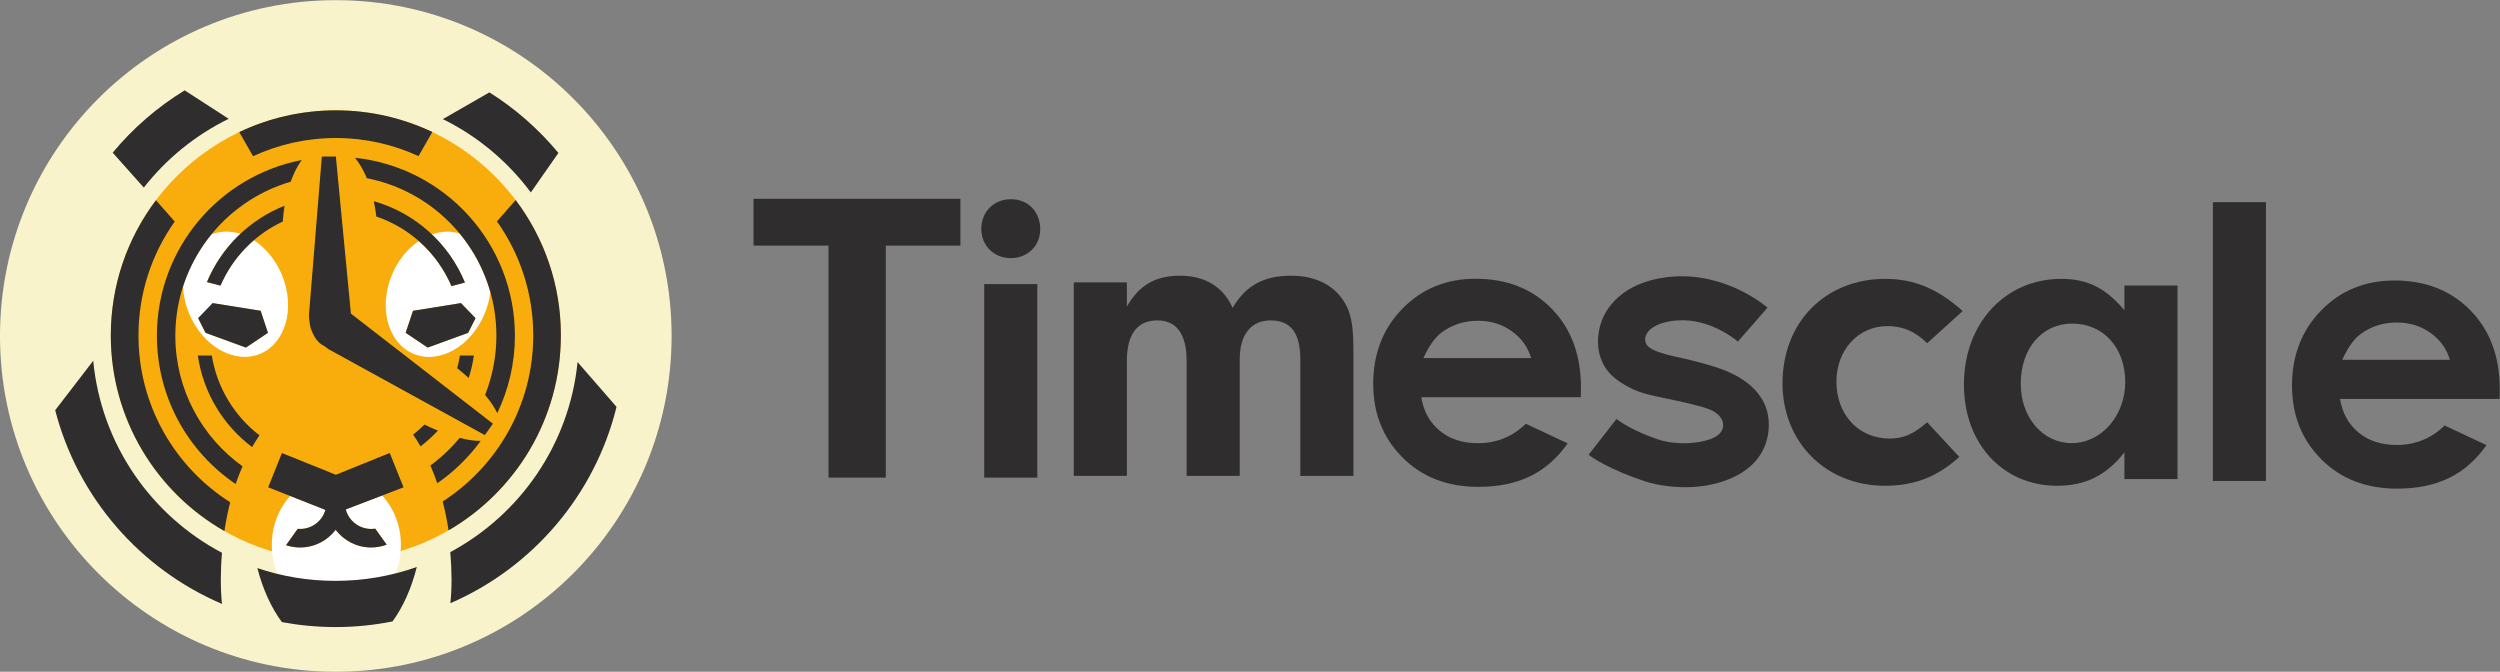 <?xml version="1.0" encoding="UTF-8" standalone="no"?>
<svg
   xmlns:dc="http://purl.org/dc/elements/1.1/"
   xmlns:cc="http://creativecommons.org/ns#"
   xmlns:rdf="http://www.w3.org/1999/02/22-rdf-syntax-ns#"
   xmlns:svg="http://www.w3.org/2000/svg"
   xmlns="http://www.w3.org/2000/svg"
   viewBox="0 0 2220.813 596.747"
   height="596.747"
   width="2220.813"
   xml:space="preserve"
   id="svg2"
   version="1.1"><rect x="0" y="0" width="2220.813" height="596.747" fill="#808080" stroke="none"/><defs
     id="defs6" /><g
     transform="matrix(1.333,0,0,-1.333,0,596.747)"
     id="g10"><g
       transform="scale(0.1)"
       id="g12"><path
         id="path14"
         style="fill:#2f2d2e;fill-opacity:1;fill-rule:nonzero;stroke:none"
         d="m 5903.05,1294.05 h -381.61 v 1545.91 h -499.93 v 311.97 H 6400.22 V 2839.96 H 5903.05 V 1294.05" /><path
         id="path16"
         style="fill:#2f2d2e;fill-opacity:1;fill-rule:nonzero;stroke:none"
         d="m 6912.69,1294.05 h -353.75 v 1289.64 h 353.75 z m 19.51,1654.54 c 0,-108.63 -83.57,-192.2 -194.99,-192.2 -114.2,0 -197.77,83.57 -197.77,194.98 0,114.2 83.57,197.77 197.77,197.77 114.2,0 194.99,-83.57 194.99,-200.55" /><path
         id="path18"
         style="fill:#2f2d2e;fill-opacity:1;fill-rule:nonzero;stroke:none"
         d="m 7509.59,2594.92 v -161.54 c 80.78,142.06 189.41,206.12 353.75,206.12 167.12,0 289.68,-75.21 350.96,-214.48 86.35,147.63 206.12,214.48 389.97,214.48 130.9,0 239.54,-41.79 311.95,-119.77 78,-86.35 103.07,-175.48 103.07,-370.47 v -843.98 h -353.74 v 777.14 c 0,175.48 -64.07,259.05 -197.77,259.05 -130.92,0 -206.13,-94.72 -206.13,-259.05 V 1305.28 H 7907.9 v 765.99 c 0,178.27 -66.83,270.2 -194.97,270.2 -133.7,0 -203.34,-91.93 -203.34,-270.2 v -765.99 h -353.75 v 1289.64 h 353.75" /><path
         id="path20"
         style="fill:#2f2d2e;fill-opacity:1;fill-rule:nonzero;stroke:none"
         d="m 13057.1,1431.73 c -147.6,-133.71 -300.8,-192.2 -495.8,-192.2 -392.7,0 -682.4,289.68 -682.4,682.41 0,406.67 284.1,696.37 685.2,696.37 192.2,0 351,-66.85 515.3,-214.49 l -236.8,-214.47 c -77.9,77.98 -161.5,114.21 -264.6,114.21 -195,0 -339.8,-158.77 -339.8,-370.47 0,-220.05 147.6,-378.83 353.7,-378.83 92,0 158.8,27.87 250.7,108.66 l 214.5,-231.19" /><path
         id="path22"
         style="fill:#2f2d2e;fill-opacity:1;fill-rule:nonzero;stroke:none"
         d="m 13466.5,1919.16 c 0,-225.62 147.6,-395.52 339.8,-395.52 197.8,0 356.6,183.84 356.6,406.66 0,228.41 -144.9,389.97 -353.8,389.97 -200.5,0 -342.6,-164.36 -342.6,-401.11 z m 690.8,654.57 H 14511 V 1284.09 h -353.7 v 178.27 c -119.8,-153.19 -259.1,-222.83 -448.5,-222.83 -362.1,0 -621.1,281.32 -621.1,674.05 0,406.69 273,704.73 649,704.73 175.5,0 295.2,-61.28 420.6,-208.91 v 164.33" /><path
         id="path24"
         style="fill:#2f2d2e;fill-opacity:1;fill-rule:nonzero;stroke:none"
         d="m 14746.9,1271.52 v 1857.87 h 353.7 V 1271.52 h -353.7" /><path
         id="path26"
         style="fill:#2f2d2e;fill-opacity:1;fill-rule:nonzero;stroke:none"
         d="m 10203.6,2090.56 c -21.9,73.54 -65,133.35 -129.4,179.42 -64.3,46.07 -139.01,69.1 -224.02,69.1 -92.29,0 -173.24,-25.88 -242.85,-77.59 -43.71,-32.34 -84.2,-89.3 -121.44,-170.93 z m 330.9,-260.63 H 9471.34 c 15.35,-93.76 56.37,-168.32 123.05,-223.67 66.67,-55.36 151.73,-83.04 255.18,-83.04 123.66,0 229.93,43.22 318.83,129.72 l 278.8,-130.93 c -69.5,-98.61 -152.7,-171.53 -249.7,-218.82 -97,-47.28 -212.16,-70.91 -345.49,-70.91 -206.91,0 -375.42,65.26 -505.53,195.78 -130.13,130.51 -195.18,293.97 -195.18,490.36 0,201.23 64.87,368.32 194.57,501.27 129.72,132.93 292.36,199.42 487.94,199.42 207.69,0 376.59,-66.49 506.69,-199.42 130.1,-132.95 195.2,-308.52 195.2,-526.72 l -1.2,-63.04" /><g
         transform="scale(1.022)"
         id="g28"><path
           id="path30"
           style="fill:#2f2d2e;fill-opacity:1;fill-rule:nonzero;stroke:none"
           d="m 15975.1,2034.11 c -21.4,71.97 -63.6,130.49 -126.6,175.59 -63,45.07 -136.1,67.62 -219.2,67.62 -90.4,0 -169.5,-25.32 -237.8,-75.93 -42.7,-31.64 -82.3,-87.4 -118.8,-167.28 z m 323.8,-255.06 h -1040.4 c 15,-91.76 55.1,-164.72 120.4,-218.89 65.3,-54.17 148.5,-81.26 249.8,-81.26 120.9,0 225,42.3 311.9,126.94 l 272.9,-128.12 c -68,-96.51 -149.4,-167.88 -244.4,-214.15 -94.9,-46.27 -207.5,-69.39 -338.1,-69.39 -202.5,0 -367.4,63.86 -494.7,191.59 -127.3,127.73 -191,287.69 -191,479.88 0,196.93 63.5,360.45 190.4,490.56 127,130.09 286.1,195.16 477.5,195.16 203.3,0 368.6,-65.07 496,-195.16 127.3,-130.11 190.9,-301.93 190.9,-515.47 l -1.2,-61.69" /></g><path
         id="path32"
         style="fill:#2f2d2e;fill-opacity:1;fill-rule:nonzero;stroke:none"
         d="m 10772.4,1684.36 c 14.8,-11.49 110.2,-81.48 285.6,-138.79 75,-24.52 186.3,-29.5 271.4,-13.31 41.1,7.82 85.6,18.97 119.1,45.29 14.9,11.63 27.2,27.15 32.3,45.3 8.4,29.77 -4.1,62.54 -25.4,85 -29,30.56 -71.4,45.63 -111,56.69 -88.4,24.7 -171.4,42.63 -247.3,58.03 -85.5,17.37 -166.4,33.77 -238.6,71.95 -93.8,49.49 -164.2,104.45 -196.1,211.42 -29.2,98.13 -9.3,222.86 54.7,314.89 116.8,167.98 323.7,205.62 436.6,213.1 355.8,23.57 614.4,-197.95 625.2,-207.4 l -197.3,-226.21 0.8,-0.66 c -1.8,1.47 -178.1,156.75 -402.2,141.91 -131.3,-8.71 -181.3,-55.26 -196.6,-74.86 -13.8,-17.55 -22,-38.18 -20.5,-56.08 3.2,-34.5 21.5,-69.82 187.7,-107.35 102.1,-23.03 166,-36.79 277.5,-71.45 203.1,-63.1 385.9,-195.33 355.9,-435.67 -33.3,-266.83 -316.4,-366.32 -551.1,-366.32 -86,-0.01 -188.3,12.65 -267.5,38.53 -245.8,80.31 -361.3,164.01 -378.9,177.66 l 185.5,238.55 0.2,-0.22" /><path
         id="path34"
         style="fill:#f9f3cb;fill-opacity:1;fill-rule:nonzero;stroke:none"
         d="M 2237.82,4475.64 C 1001.91,4475.64 -0.004,3473.73 -0.004,2237.82 -0.004,1001.89 1001.91,0 2237.82,0 c 1235.93,0 2237.82,1001.89 2237.82,2237.82 0,1235.91 -1001.89,2237.82 -2237.82,2237.82" /><path
         id="path36"
         style="fill:#f9ad0c;fill-opacity:1;fill-rule:nonzero;stroke:none"
         d="m 3737.67,2241.23 c 0,828.52 -671.36,1500.18 -1499.54,1500.18 -828.17,0 -1499.532,-671.66 -1499.532,-1500.18 0,-828.53 671.362,-1500.179 1499.532,-1500.179 828.18,0 1499.54,671.649 1499.54,1500.179" /><path
         id="path38"
         style="fill:#ffffff;fill-opacity:1;fill-rule:nonzero;stroke:none"
         d="m 2671.62,846.629 c 0,-68.399 -13.73,-133.277 -38.19,-191.789 -127.45,-32.102 -260.62,-49.129 -398.2,-49.129 -132.62,0 -261.07,15.82 -384.21,45.699 -25.37,59.399 -39.63,125.488 -39.63,195.219 0,126.34 46.55,240.841 121.99,324.721 l 234.95,-92.69 c -20.9,-73.16 -88.3,-126.98 -168.27,-126.98 -5.22,0 -10.97,0.5 -16.21,1.031 l -77.87,-109.219 c 29.28,-9.933 60.64,-15.152 93.55,-15.152 96.68,0 182.4,45.969 236.74,117.582 54.36,-71.07 140.08,-117.582 236.74,-117.582 36.6,0 71.08,6.781 103.5,18.801 l -76.32,106.621 c -8.87,-1.582 -17.76,-2.082 -27.18,-2.082 -80.99,0 -149.45,55.4 -169.31,130.12 l 242.94,92.96 c 77.24,-84.18 124.98,-200.112 124.98,-328.131 z m 447.88,1412.091 -269.67,-98.25 -146.85,98.25 49.12,146.84 319.32,51.22 97.2,-100.33 z m -241.37,655.92 c 94.24,-89.63 169.72,-198.79 219.94,-320.93 l -89.9,-23.51 c -49.54,115.8 -124.31,218.1 -217.49,299.97 -74.65,-50.43 -139.51,-128.88 -179.91,-227.22 -90.15,-219.47 -24.49,-454.37 146.63,-524.66 171.14,-70.31 382.96,50.61 473.11,270.06 19.4,47.22 31.55,95.16 37.02,142.01 -40.86,144.9 -111.44,277.29 -204.77,390.19 -59.73,18.82 -123.44,15.62 -184.63,-5.91 z m -1508.86,-655.92 -49.12,97.73 96.67,100.33 319.85,-51.22 48.61,-146.84 -146.87,-98.25 z m 510.12,384.52 c -41.85,101.85 -109.92,182.43 -187.95,232.56 -95.19,-82.11 -171.63,-185.4 -222.36,-302.47 l -90.41,23.52 c 51.13,122.69 127.54,232.08 222.73,321.61 -64.67,20.41 -131.72,20.38 -193.56,-4.56 -82.61,-101.42 -147,-218.24 -188.15,-345.51 2.39,-58.62 15.31,-119.75 39.96,-179.74 90.15,-219.47 301.97,-340.37 473.11,-270.09 171.14,70.32 236.78,305.21 146.63,524.68" /><path
         id="path40"
         style="fill:#2f2d2e;fill-opacity:1;fill-rule:nonzero;stroke:none"
         d="m 3261.51,3861.08 c 174.02,-109.22 329.24,-246.15 459.88,-403.45 l -183.96,-263.4 c -153.12,205.91 -354.32,374.71 -586.35,488.65 l 310.43,178.2" /><path
         id="path42"
         style="fill:#2f2d2e;fill-opacity:1;fill-rule:nonzero;stroke:none"
         d="m 2473.39,951.711 c 9.43,0 18.31,0.508 27.18,2.078 l 76.32,-106.617 c -32.42,-12.012 -66.9,-18.793 -103.5,-18.793 -96.66,0 -182.38,46.5 -236.74,117.582 -54.34,-71.609 -140.05,-117.582 -236.74,-117.582 -32.91,0 -64.27,5.211 -93.54,15.141 l 77.86,109.23 c 5.24,-0.531 10.99,-1.039 16.21,-1.039 79.97,0 147.38,53.819 168.27,126.989 l -381.5,150.51 91.46,228.38 359.55,-144.76 359.04,145.29 91.98,-228.91 -385.16,-147.38 c 19.86,-74.72 88.33,-130.119 169.31,-130.119" /><path
         id="path44"
         style="fill:#2f2d2e;fill-opacity:1;fill-rule:nonzero;stroke:none"
         d="m 1469.46,2573.37 -90.41,23.51 c 96.69,232.04 283.78,416.52 517.38,509.02 -5.74,-33.96 -9.4,-69.5 -12.01,-105.56 -185.52,-86.23 -333.43,-238.83 -414.96,-426.97" /><path
         id="path46"
         style="fill:#2f2d2e;fill-opacity:1;fill-rule:nonzero;stroke:none"
         d="m 1785.66,2258.75 -146.87,-98.26 -269.14,98.26 -49.12,97.73 96.67,100.34 319.85,-51.22 48.61,-146.85" /><path
         id="path48"
         style="fill:#2f2d2e;fill-opacity:1;fill-rule:nonzero;stroke:none"
         d="m 2189.63,2149.53 v 0.53 c -1.57,1.04 -3.67,2.08 -5.24,3.12 -8.36,5.74 -16.72,11.49 -24.54,17.77 -33.97,16.21 -62.72,50.7 -80.5,96.69 -8.36,18.29 -13.58,36.58 -15.15,54.34 -3.14,16.21 -4.71,32.93 -5.22,50.71 0,2.08 0.51,4.18 0.51,6.26 h -0.51 l 85.7,1054.64 h 93.54 l 100.36,-1047.32 c 0.51,-0.51 1.04,-1.04 2.08,-1.04 l 944.36,-732.19 -54.34,-75.76 -1041.05,572.25" /><path
         id="path50"
         style="fill:#2f2d2e;fill-opacity:1;fill-rule:nonzero;stroke:none"
         d="m 3119.88,2258.75 -269.67,-98.26 -146.84,98.26 49.11,146.85 319.32,51.22 97.2,-100.34 -49.12,-97.73" /><path
         id="path52"
         style="fill:#2f2d2e;fill-opacity:1;fill-rule:nonzero;stroke:none"
         d="m 3158.03,2107.19 c -7.32,-51.21 -19.35,-101.39 -34.5,-149.47 -24.04,21.96 -49.65,43.39 -76.83,65.33 7.32,27.71 13.6,55.4 18.29,84.14 h 93.04" /><path
         id="path54"
         style="fill:#2f2d2e;fill-opacity:1;fill-rule:nonzero;stroke:none"
         d="m 3008.55,2570.23 c -93.01,217.41 -274.89,387.26 -500.66,463.56 -4.18,35.54 -9.93,69.51 -16.72,101.9 275.95,-77.86 499.62,-280.11 607.28,-541.94 l -89.9,-23.52" /><path
         id="path56"
         style="fill:#2f2d2e;fill-opacity:1;fill-rule:nonzero;stroke:none"
         d="m 3232.76,1844.85 c 48.07,122.29 75.26,255.03 75.26,394.58 0,520.51 -371.58,953.76 -863.35,1049.92 -21.97,52.78 -48.61,98.77 -78.4,135.87 598.92,-63.75 1065.08,-570.16 1065.08,-1185.79 0,-185.02 -42.33,-359.57 -117.59,-515.84 -17.76,37.11 -44.93,78.4 -81,121.26" /><path
         id="path58"
         style="fill:#2f2d2e;fill-opacity:1;fill-rule:nonzero;stroke:none"
         d="m 2238.22,3741.41 c 229.95,0 447.88,-52.27 642.82,-144.25 l -91.98,-160.96 c -167.76,77.34 -354.33,120.73 -550.84,120.73 -197.02,0 -384.12,-43.39 -551.88,-121.25 l -91.98,160.96 c 194.95,92.5 413.4,144.77 643.86,144.77" /><path
         id="path60"
         style="fill:#2f2d2e;fill-opacity:1;fill-rule:nonzero;stroke:none"
         d="m 1230.64,3874.67 293.18,-189.71 c -221.6,-108.7 -414.97,-266 -565.465,-458.33 L 750.879,3459.2 c 135.34,163.57 297.881,304.16 479.761,415.47" /><path
         id="path62"
         style="fill:#2f2d2e;fill-opacity:1;fill-rule:nonzero;stroke:none"
         d="M 1479.39,452.09 C 934.828,684.648 518.313,1160.23 367.797,1742.95 l 253.461,329.75 c 52.789,-556.57 386.752,-1031.11 858.132,-1279.86 -5.22,-58.008 -7.83,-117.078 -7.83,-176.66 0,-61.649 2.61,-116.02 7.83,-164.09" /><path
         id="path64"
         style="fill:#2f2d2e;fill-opacity:1;fill-rule:nonzero;stroke:none"
         d="M 1495.6,937.602 C 1043.02,1195.77 738.332,1682.83 738.332,2241 c 0,338.12 111.836,650.64 301.028,901.49 l 124.91,-142.15 C 1012.19,2785.55 922.82,2523.72 922.82,2241 c 0,-467.76 243.53,-878 611.46,-1111.62 -16.21,-61.14 -28.75,-125.41 -38.68,-191.778" /><path
         id="path66"
         style="fill:#2f2d2e;fill-opacity:1;fill-rule:nonzero;stroke:none"
         d="m 1570.33,1251.15 c -316.71,214.27 -524.71,576.98 -524.71,988.28 0,580.61 414.95,1064.55 964.75,1170.64 -28.22,-39.72 -53.32,-88.32 -73.18,-144.24 -444.2,-130.14 -768.76,-540.38 -768.76,-1026.4 0,-358.53 176.66,-676.28 447.9,-870.17 -16.75,-38.14 -31.89,-77.33 -46,-118.11" /><path
         id="path68"
         style="fill:#2f2d2e;fill-opacity:1;fill-rule:nonzero;stroke:none"
         d="m 1318.44,2107.19 h 93.01 c 35.03,-215.84 151.58,-403.97 317.75,-531.48 -17.23,-25.1 -33.44,-51.22 -49.12,-78.4 -191.8,144.24 -325.58,361.11 -361.64,609.88" /><path
         id="path70"
         style="fill:#2f2d2e;fill-opacity:1;fill-rule:nonzero;stroke:none"
         d="m 2616.08,335.539 c -122.83,-24.57 -249.81,-37.617 -379.94,-37.617 -122.29,0 -241.45,11.48 -357.47,32.91 -71.6,96.688 -127.51,220.027 -163.58,360.066 163.58,-55.367 338.14,-85.156 520.52,-85.156 190.23,0 372.11,32.399 541.95,92.488 -35.54,-141.628 -90.94,-265.468 -161.48,-362.691" /><path
         id="path72"
         style="fill:#2f2d2e;fill-opacity:1;fill-rule:nonzero;stroke:none"
         d="m 2753.02,1580.4 c 26.64,20.39 51.72,43.39 75.76,66.89 30.32,-14.64 60.11,-28.21 89.37,-40.22 -35.54,-38.18 -74.22,-73.19 -115.49,-105.05 -15.68,27.16 -32.42,53.3 -49.64,78.38" /><path
         id="path74"
         style="fill:#2f2d2e;fill-opacity:1;fill-rule:nonzero;stroke:none"
         d="m 2867.97,1374.51 c 72.14,52.76 137.98,114.95 194.94,183.94 52.79,-13.59 100.34,-20.38 140.59,-19.85 -79.97,-109.23 -177.7,-205.38 -289.53,-282.21 -13.58,40.76 -29.26,80.47 -46,118.12" /><path
         id="path76"
         style="fill:#2f2d2e;fill-opacity:1;fill-rule:nonzero;stroke:none"
         d="m 2950.02,1134.63 c 363.22,234.13 603.63,642.28 603.63,1106.37 0,283.24 -89.37,545.59 -241.99,760.38 l 124.91,142.16 c 189.19,-251.38 302.07,-563.9 301.03,-902.54 0,-554.5 -301.03,-1038.97 -748.37,-1298.711 -9.94,66.371 -23,130.661 -39.21,192.341" /><path
         id="path78"
         style="fill:#2f2d2e;fill-opacity:1;fill-rule:nonzero;stroke:none"
         d="m 3001.23,456.789 c 5.22,47.031 7.85,99.813 7.85,159.922 -0.53,60.621 -3.13,121.238 -8.35,180.82 464.06,248.769 793.31,717.029 848.19,1266.289 l 259.73,-298.41 C 3963.88,1176.42 3547.89,693.539 3001.23,456.789" /><path
         id="path80"
         style="fill:#2f2d2e;fill-opacity:1;fill-rule:nonzero;stroke:none"
         d="m 1491.04,937.801 c 0.41,-0.231 0.81,-0.481 1.22,-0.711 -0.41,0.23 -0.81,0.48 -1.22,0.711" /></g></g></svg>